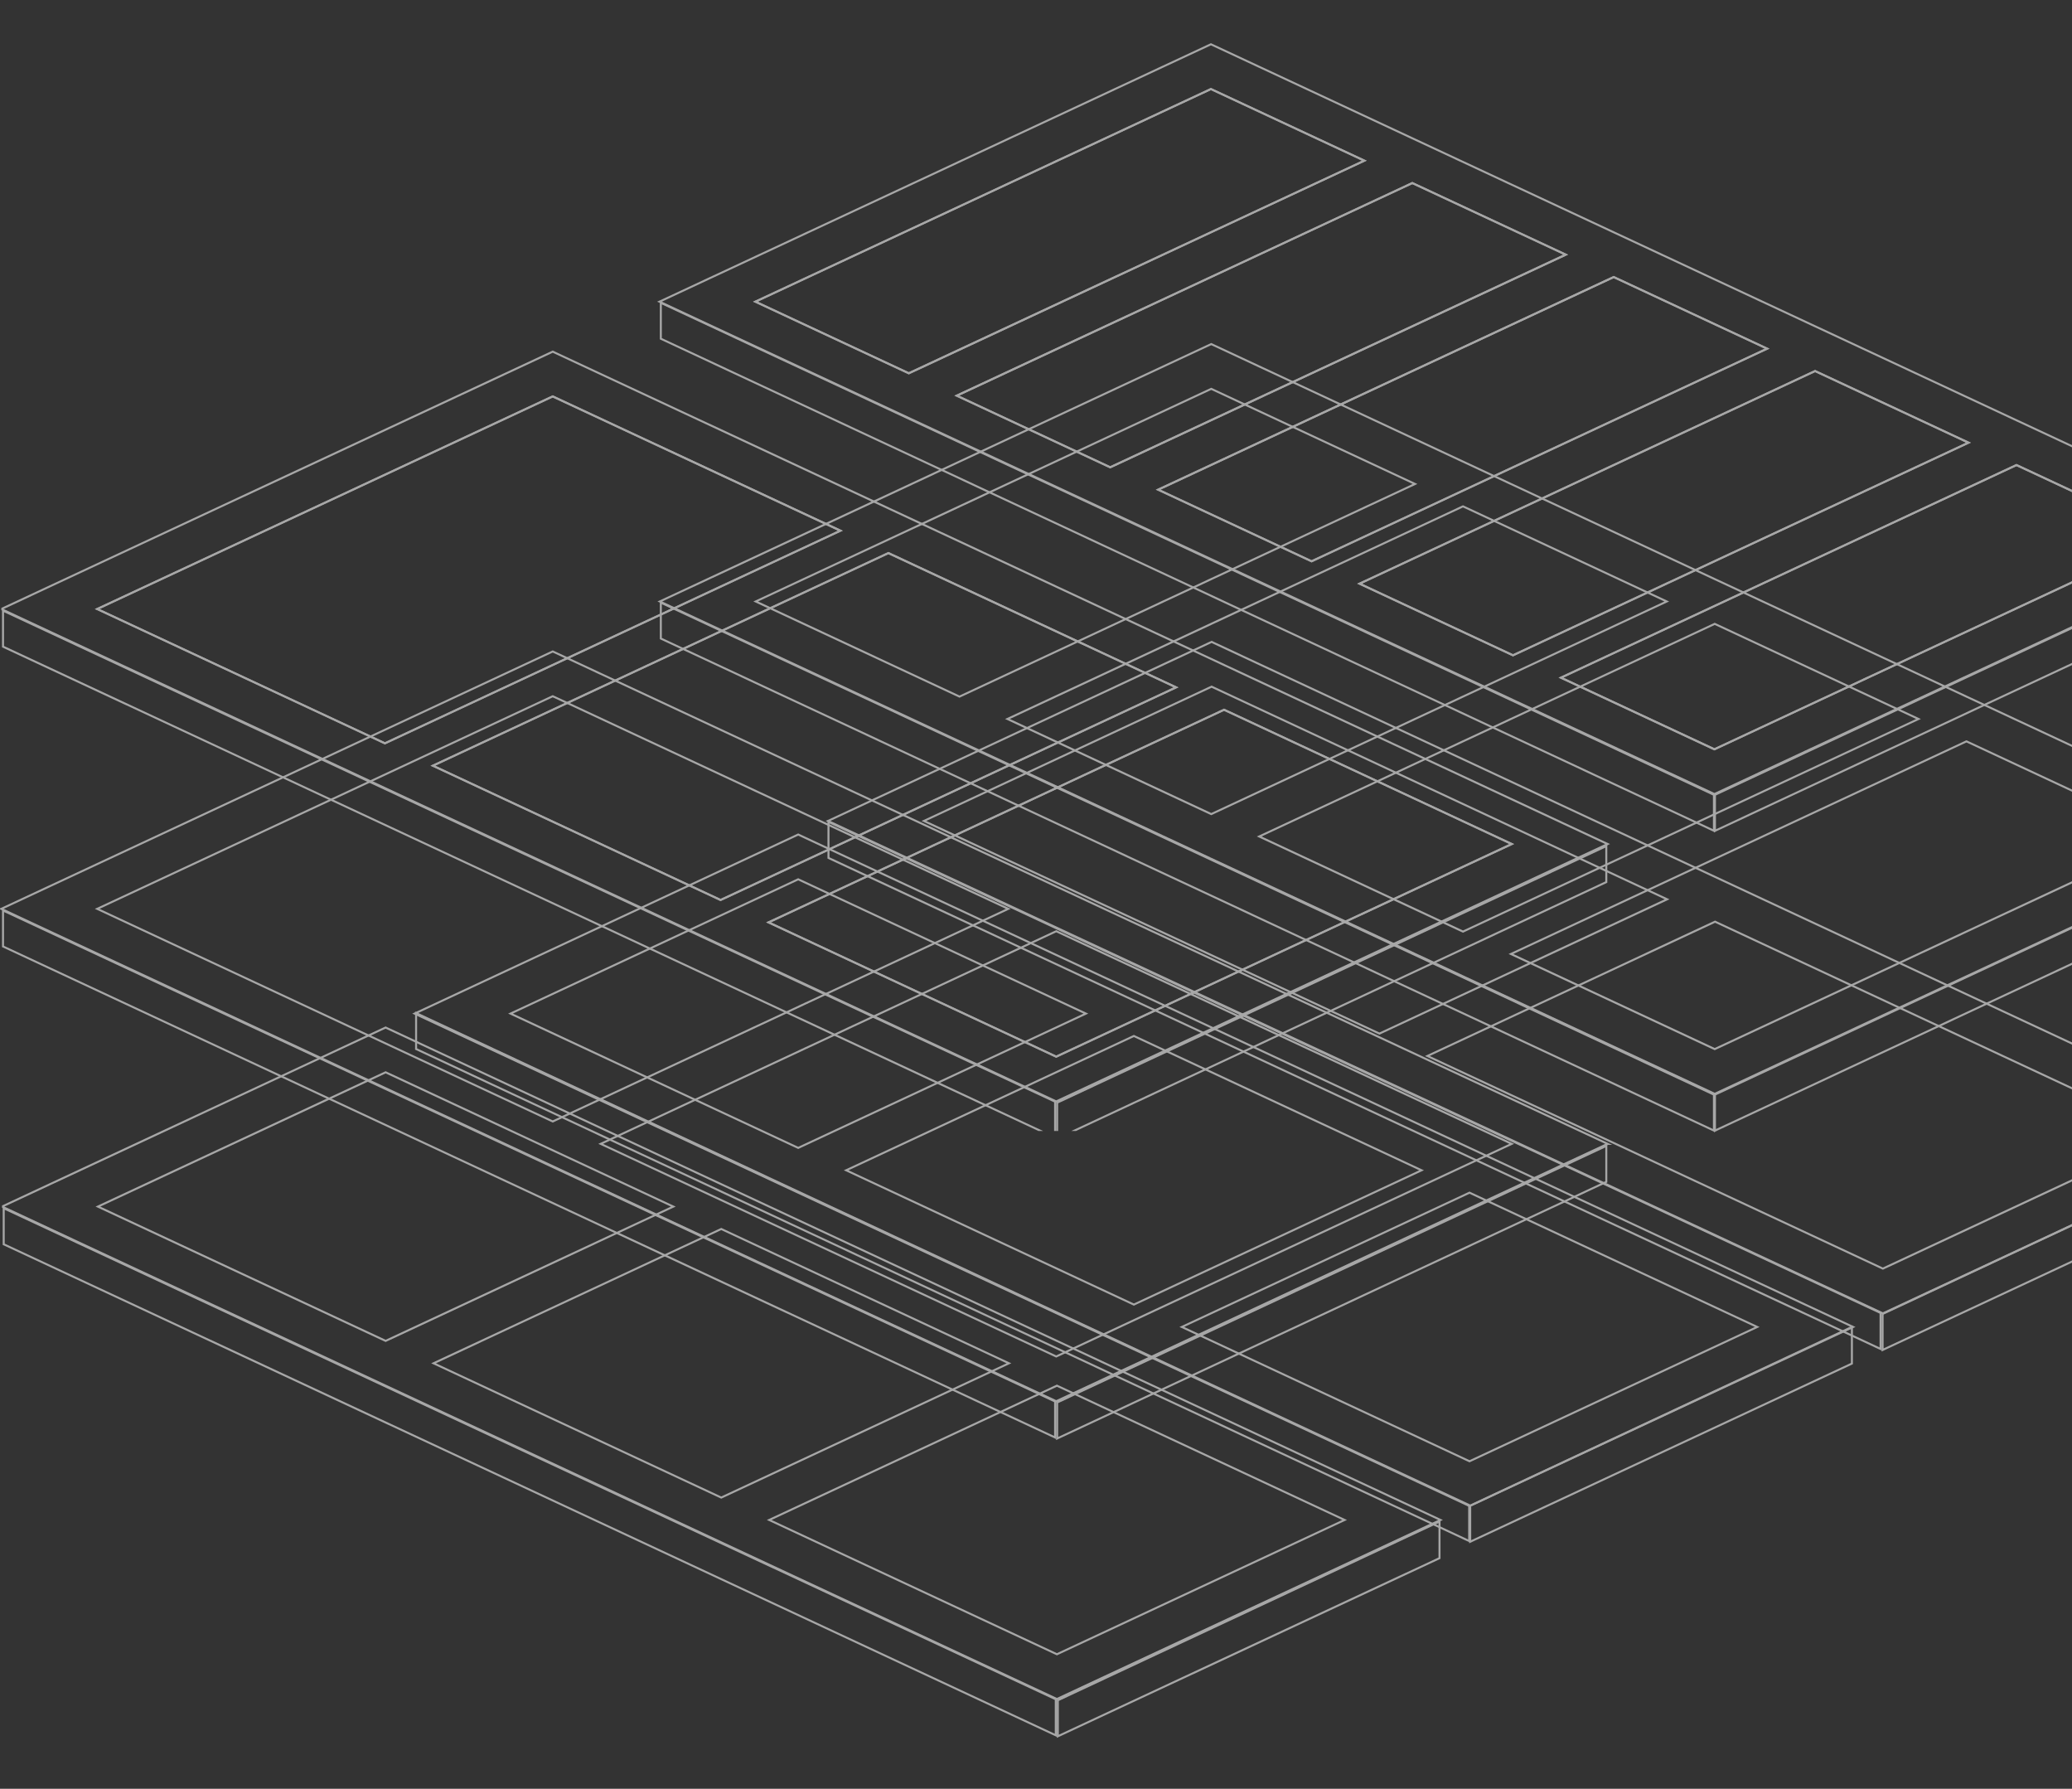 <svg width="1030" height="889" viewBox="0 0 1030 889" fill="none" xmlns="http://www.w3.org/2000/svg">
<rect x="0" y="0" width="1030" height="889" fill="#333333" stroke="none"/>
<g opacity="0.6">
<g clip-path="url(#clip0_112_4741)">
<path d="M274.777 323.758L250.934 334.882L149.633 382.156L125.796 393.275H125.791L24.489 440.549L0.658 451.673L24.495 462.798L125.802 510.072L149.633 521.196H149.639L250.94 568.471L274.771 579.589L376.078 626.864L399.915 637.988L501.216 685.262L525.053 696.386L548.884 685.262L650.185 637.988L674.022 626.864L775.323 579.589H775.328L799.16 568.465H799.165L274.777 323.758Z" stroke="#F5F5F5" stroke-miterlimit="10"/>
<path d="M173.464 510.072L149.633 498.948L48.326 451.673L149.633 404.399L173.47 393.28L274.771 346.006L376.078 393.28L399.909 404.399L501.215 451.673L399.909 498.948L376.072 510.072L274.771 557.346L173.464 510.072Z" stroke="#F5F5F5" stroke-miterlimit="10"/>
<path d="M751.491 568.471L650.19 615.745L626.353 626.87L525.052 674.144L423.745 626.87L399.909 615.745L298.607 568.471L399.909 521.196L423.745 510.072L525.052 462.798L626.353 510.072L650.19 521.196L751.491 568.471Z" stroke="#F5F5F5" stroke-miterlimit="10"/>
<path d="M852.389 543.628H852.394L876.226 532.504H876.231L977.527 485.235H977.532L1001.36 474.111L1102.67 426.837L1126.51 415.713L1102.68 404.589L1001.37 357.32L977.532 346.196L876.231 298.921L852.394 287.797L751.088 240.523L727.256 229.399L625.95 182.124L602.118 171L578.282 182.124L476.975 229.399L453.144 240.523L351.842 287.797L328 298.921L852.389 543.628Z" stroke="#F5F5F5" stroke-miterlimit="10"/>
<path d="M953.695 357.319L852.394 404.594H852.389L828.557 415.712L727.256 462.987L625.955 415.712L727.256 368.438L751.088 357.319L852.394 310.045L953.695 357.319Z" stroke="#F5F5F5" stroke-miterlimit="10"/>
<path d="M828.558 298.921L727.252 346.195L703.42 357.314L602.119 404.588L500.812 357.314L602.119 310.039L625.95 298.921L727.252 251.646L828.558 298.921Z" stroke="#F5F5F5" stroke-miterlimit="10"/>
<path d="M476.981 251.647L500.812 240.523L602.118 193.248L703.42 240.523L602.118 287.797L578.282 298.921L476.981 346.196L375.674 298.916L476.981 251.647Z" stroke="#F5F5F5" stroke-miterlimit="10"/>
<path d="M1078.84 415.713L977.533 462.987L953.702 474.112L852.395 521.386L751.094 474.112L852.395 426.837L876.226 415.719L977.533 368.438H977.538L1078.84 415.713Z" stroke="#F5F5F5" stroke-miterlimit="10"/>
<path d="M1.5 470.375V452.478L524.5 696.512V714.408L1.5 470.375Z" stroke="#F5F5F5"/>
<path d="M328.5 317.339V299.479L852 544.012V561.872L328.5 317.339Z" stroke="#F5F5F5"/>
<path d="M525.5 714.908V697.012L798.5 569.479V587.375L525.5 714.908Z" stroke="#F5F5F5"/>
<path d="M852.5 561.908V544.012L1125.5 416.479V434.375L852.5 561.908Z" stroke="#F5F5F5"/>
</g>
<g clip-path="url(#clip1_112_4741)">
<path d="M775.323 408.343L632.307 341.605L608.476 330.481L465.455 263.743L441.624 252.619L298.602 185.881L274.771 174.757L250.934 185.881L24.489 291.553L0.658 302.677L24.489 313.795L167.505 380.539L191.342 391.657L334.363 458.401L358.194 469.519L501.21 536.263L525.053 547.387L548.889 536.263L775.328 430.591L799.16 419.467L775.323 408.343ZM48.321 302.677L274.765 197.005L417.787 263.743L191.342 369.415L48.321 302.677ZM215.179 380.539L441.624 274.867L584.639 341.605L358.2 447.277L215.179 380.539ZM525.047 525.139L382.031 458.401L608.476 352.729L751.492 419.467L525.047 525.139Z" stroke="#F5F5F5" stroke-miterlimit="10"/>
<path d="M584.64 341.605L358.201 447.277L215.18 380.539L441.624 274.867L584.64 341.605Z" stroke="#F5F5F5" strokeWidth="0.5" stroke-miterlimit="10"/>
<path d="M417.786 263.743L191.342 369.415L48.32 302.677L274.765 197.005L417.786 263.743Z" stroke="#F5F5F5" stroke-miterlimit="10"/>
<path d="M751.492 419.467L525.047 525.139L382.031 458.4L608.476 352.729L751.492 419.467Z" stroke="#F5F5F5" stroke-miterlimit="10"/>
<path d="M1.5 321.375V303.478L524.5 547.512V565.408L1.5 321.375Z" stroke="#F5F5F5"/>
<path d="M328.5 168.339V150.479L852 395.012V412.872L328.5 168.339Z" stroke="#F5F5F5"/>
<path d="M525.5 565.908V548.012L798.5 420.479V438.375L525.5 565.908Z" stroke="#F5F5F5"/>
<path d="M852.5 412.908V395.012L1125.5 267.479V285.375L852.5 412.908Z" stroke="#F5F5F5"/>
<path d="M1102.51 255.592L1026.24 219.994L1002.4 208.87L926.121 173.278L902.29 162.154L826.013 126.562L802.176 115.438L725.899 79.846L702.062 68.716L625.791 33.124L601.954 22L578.112 33.124L351.673 138.796L327.836 149.92L351.667 161.044L427.944 196.636L451.787 207.76L528.058 243.358L551.895 254.482L628.172 290.074L652.008 301.198L728.28 336.79L752.122 347.914L828.393 383.506L852.23 394.63L876.062 383.506L1102.51 277.834L1126.34 266.716L1102.51 255.592ZM375.504 149.92L601.949 44.248L678.226 79.846L451.781 185.512L375.504 149.92ZM475.618 196.636L702.062 90.97L778.339 126.562L551.895 232.234L475.618 196.636ZM575.732 243.358L802.176 137.686L878.453 173.278L652.003 278.95L575.732 243.358ZM675.845 290.074L902.29 184.402L978.561 219.994L752.117 325.666L675.845 290.074ZM852.225 372.382L775.953 336.79L1002.4 231.118L1078.67 266.716L852.225 372.382Z" stroke="#F5F5F5" stroke-miterlimit="10"/>
<path d="M1002.4 231.118L1078.67 266.716L852.224 372.382L775.953 336.79L1002.4 231.118Z" stroke="#F5F5F5" stroke-miterlimit="10"/>
<path d="M978.562 219.995L752.117 325.666L675.846 290.074L902.29 184.402L978.562 219.995Z" stroke="#F5F5F5" stroke-miterlimit="10"/>
<path d="M878.454 173.278L652.004 278.95L575.732 243.358L802.177 137.686L878.454 173.278Z" stroke="#F5F5F5" stroke-miterlimit="10"/>
<path d="M778.339 126.562L551.894 232.234L475.617 196.636L702.062 90.97L778.339 126.562Z" stroke="#F5F5F5" stroke-miterlimit="10"/>
<path d="M601.949 44.248L678.225 79.846L451.781 185.512L375.504 149.92L601.949 44.248Z" stroke="#F5F5F5" stroke-miterlimit="10"/>
</g>
<g clip-path="url(#clip2_112_4741)">
<path d="M411.842 426.375V408.478L934.842 652.512V670.408L411.842 426.375Z" stroke="#F5F5F5"/>
<path d="M206.842 521.339V503.479L730.342 748.012V765.872L206.842 521.339Z" stroke="#F5F5F5"/>
<path d="M1102.85 552.609L876.402 446.926L852.565 435.801L626.12 330.125L602.289 319L578.446 330.125L435.431 396.87L411.594 407.995L435.431 419.12L661.875 524.796L685.712 535.921L912.157 641.603L935.994 652.728L959.831 641.603L1102.85 574.859L1126.68 563.734L1102.85 552.609Z" stroke="#F5F5F5" stroke-miterlimit="10"/>
<path d="M459.268 407.995L602.283 341.25L828.728 446.926L685.712 513.677L459.268 407.995Z" stroke="#F5F5F5" stroke-miterlimit="10"/>
<path d="M935.99 630.478L709.551 524.802L852.566 458.052L1079.01 563.734L935.99 630.478Z" stroke="#F5F5F5" stroke-miterlimit="10"/>
<path d="M897.35 648.349L754.335 581.604L730.498 570.479L587.482 503.735L563.651 492.61L420.63 425.865L396.793 414.74L372.956 425.865L229.94 492.61L206.104 503.735L229.946 514.86L372.962 581.604L396.793 592.729L539.814 659.474L563.651 670.599L706.661 737.343L730.503 748.468L754.335 737.343L897.356 670.599L921.193 659.474L897.35 648.349Z" stroke="#F5F5F5" stroke-miterlimit="10"/>
<path d="M253.779 503.735L396.795 436.99L539.816 503.735L396.795 570.479L253.779 503.735Z" stroke="#F5F5F5" stroke-miterlimit="10"/>
<path d="M420.631 581.604L563.646 514.859L706.668 581.604L563.646 648.348L420.631 581.604Z" stroke="#F5F5F5" stroke-miterlimit="10"/>
<path d="M730.498 726.218L587.482 659.474L730.498 592.729L873.519 659.474L730.498 726.218Z" stroke="#F5F5F5" stroke-miterlimit="10"/>
<path d="M692.247 744.267L549.231 677.522L525.394 666.397L382.379 599.653L358.542 588.528L215.526 521.783L191.689 510.658L167.852 521.783L24.837 588.528L1 599.653L24.837 610.778L167.852 677.522L191.689 688.647L334.705 755.392L358.542 766.517L501.557 833.261L525.4 844.386L549.231 833.261L692.252 766.517L716.084 755.392L692.247 744.267Z" stroke="#F5F5F5" stroke-miterlimit="10"/>
<path d="M48.674 599.653L191.695 532.908L334.711 599.653L191.695 666.397L48.674 599.653Z" stroke="#F5F5F5" stroke-miterlimit="10"/>
<path d="M215.525 677.523L358.541 610.778L501.562 677.523L358.541 744.267L215.525 677.523Z" stroke="#F5F5F5" stroke-miterlimit="10"/>
<path d="M525.393 822.136L382.377 755.392L525.398 688.647L668.408 755.392L525.393 822.136Z" stroke="#F5F5F5" stroke-miterlimit="10"/>
<path d="M1.842 618.375V600.478L524.842 844.512V862.408L1.842 618.375Z" stroke="#F5F5F5"/>
<path d="M525.842 862.908V845.011L715.582 756.179V774.374L525.842 862.908Z" stroke="#F5F5F5"/>
<path d="M935.842 670.908V653.011L1125.58 564.179V582.374L935.842 670.908Z" stroke="#F5F5F5"/>
<path d="M730.842 766.209V748.312L920.582 659.48V677.675L730.842 766.209Z" stroke="#F5F5F5"/>
</g>
</g>
<defs>
<clipPath id="clip0_112_4741">
<rect width="1165" height="582.697" fill="white" transform="translate(0 148.194)"/>
</clipPath>
<clipPath id="clip1_112_4741">
<rect width="1126" height="562.071" fill="white" transform="translate(0.658)"/>
</clipPath>
<clipPath id="clip2_112_4741">
<rect width="1213" height="582.697" fill="white" transform="translate(1 306.303)"/>
</clipPath>
</defs>
</svg>
